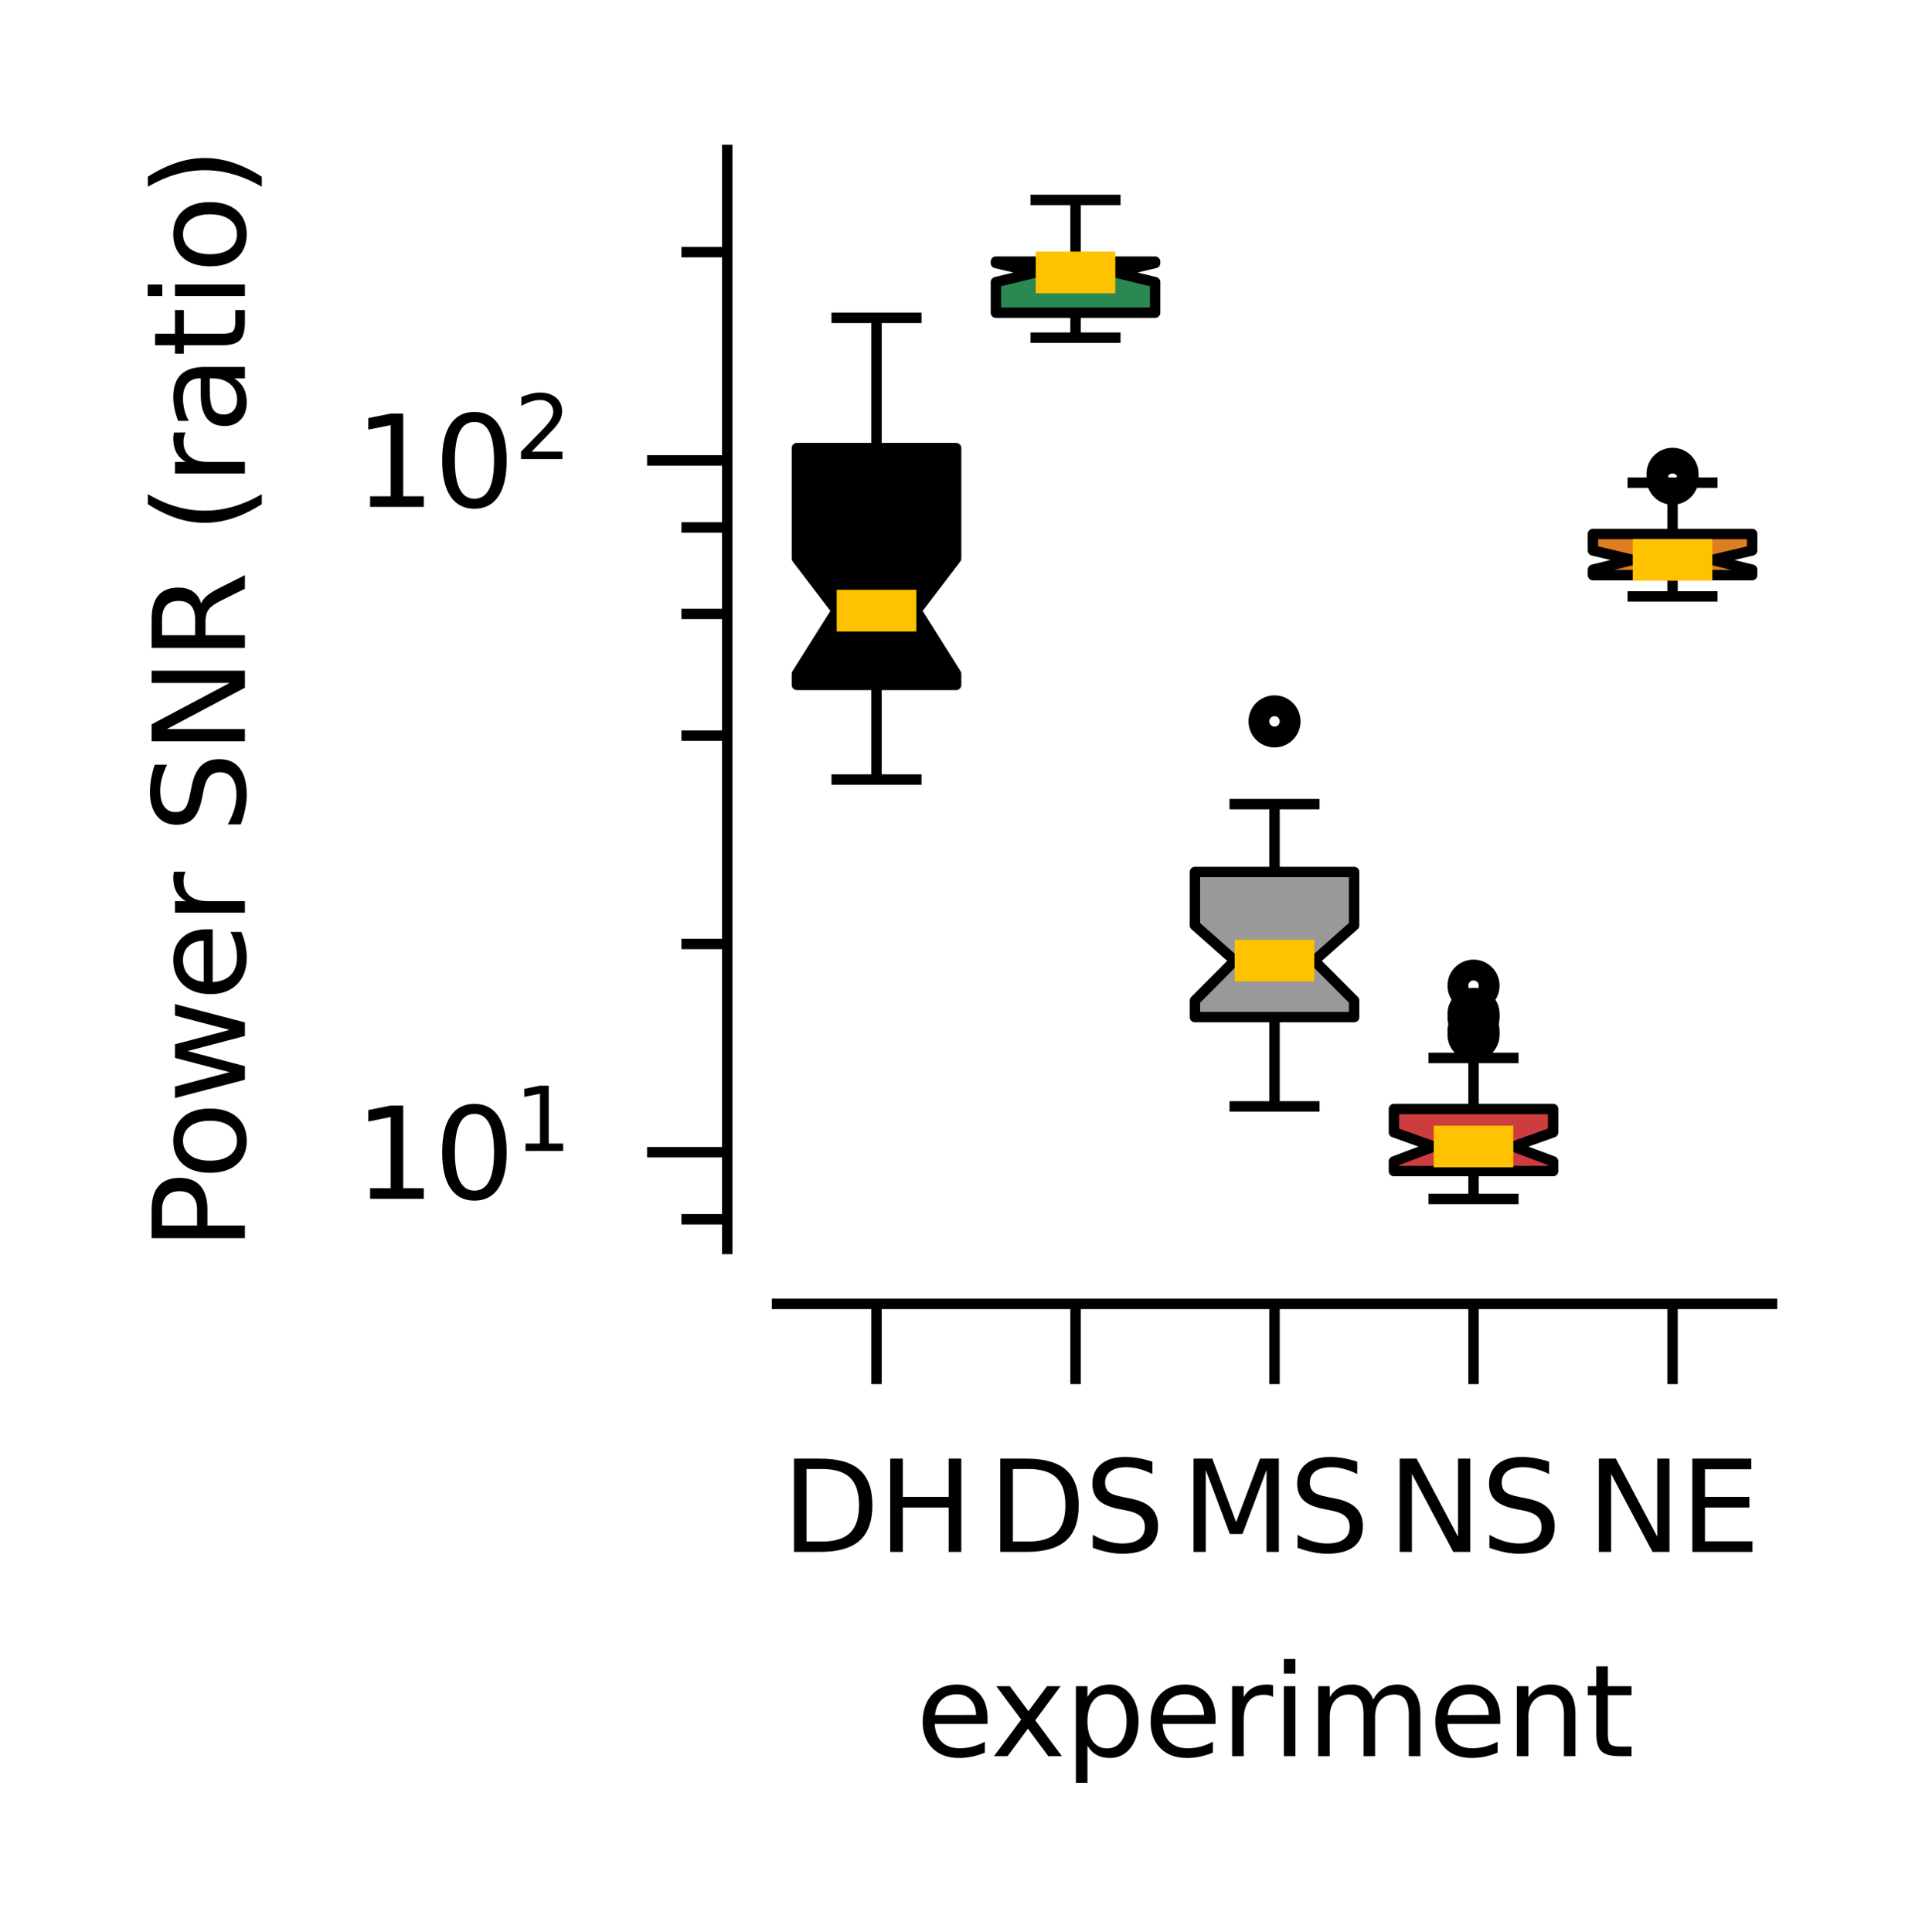<?xml version="1.0" encoding="utf-8" standalone="no"?>
<!DOCTYPE svg PUBLIC "-//W3C//DTD SVG 1.1//EN"
  "http://www.w3.org/Graphics/SVG/1.1/DTD/svg11.dtd">
<svg xmlns:xlink="http://www.w3.org/1999/xlink" width="92.279pt" height="92.766pt" viewBox="0 0 92.279 92.766" xmlns="http://www.w3.org/2000/svg" version="1.1">
 <defs>
  <style type="text/css">*{stroke-linejoin: round; stroke-linecap: butt}</style>
 </defs>
 <g id="figure_1">
  <g id="patch_1">
   <path d="M 0 92.766 
L 92.279 92.766 
L 92.279 0 
L 0 0 
L 0 92.766 
z
" style="fill: none"/>
  </g>
  <g id="axes_1">
   <g id="patch_2">
    <path d="M 37.306 59.964 
L 85.079 59.964 
L 85.079 7.2 
L 37.306 7.2 
L 37.306 59.964 
z
" style="fill: none"/>
   </g>
   <g id="matplotlib.axis_1">
    <g id="xtick_1">
     <g id="line2d_1">
      <defs>
       <path id="m5e8c149900" d="M 0 0 
L 0 3.85 
" style="stroke: #000000; stroke-width: 0.5"/>
      </defs>
      <g>
       <use xlink:href="#m5e8c149900" x="42.083" y="62.602" style="stroke: #000000; stroke-width: 0.5"/>
      </g>
     </g>
     <g id="text_1">
      <!-- DH -->
      <g transform="translate(37.517 74.511) scale(0.06 -0.06)">
       <defs>
        <path id="DejaVuSans-44" d="M 1259 4147 
L 1259 519 
L 2022 519 
Q 2988 519 3436 956 
Q 3884 1394 3884 2338 
Q 3884 3275 3436 3711 
Q 2988 4147 2022 4147 
L 1259 4147 
z
M 628 4666 
L 1925 4666 
Q 3281 4666 3915 4102 
Q 4550 3538 4550 2338 
Q 4550 1131 3912 565 
Q 3275 0 1925 0 
L 628 0 
L 628 4666 
z
" transform="scale(0.016)"/>
        <path id="DejaVuSans-48" d="M 628 4666 
L 1259 4666 
L 1259 2753 
L 3553 2753 
L 3553 4666 
L 4184 4666 
L 4184 0 
L 3553 0 
L 3553 2222 
L 1259 2222 
L 1259 0 
L 628 0 
L 628 4666 
z
" transform="scale(0.016)"/>
       </defs>
       <use xlink:href="#DejaVuSans-44"/>
       <use xlink:href="#DejaVuSans-48" x="77.002"/>
      </g>
     </g>
    </g>
    <g id="xtick_2">
     <g id="line2d_2">
      <g>
       <use xlink:href="#m5e8c149900" x="51.638" y="62.602" style="stroke: #000000; stroke-width: 0.5"/>
      </g>
     </g>
     <g id="text_2">
      <!-- DS -->
      <g transform="translate(47.423 74.511) scale(0.06 -0.06)">
       <defs>
        <path id="DejaVuSans-53" d="M 3425 4513 
L 3425 3897 
Q 3066 4069 2747 4153 
Q 2428 4238 2131 4238 
Q 1616 4238 1336 4038 
Q 1056 3838 1056 3469 
Q 1056 3159 1242 3001 
Q 1428 2844 1947 2747 
L 2328 2669 
Q 3034 2534 3370 2195 
Q 3706 1856 3706 1288 
Q 3706 609 3251 259 
Q 2797 -91 1919 -91 
Q 1588 -91 1214 -16 
Q 841 59 441 206 
L 441 856 
Q 825 641 1194 531 
Q 1563 422 1919 422 
Q 2459 422 2753 634 
Q 3047 847 3047 1241 
Q 3047 1584 2836 1778 
Q 2625 1972 2144 2069 
L 1759 2144 
Q 1053 2284 737 2584 
Q 422 2884 422 3419 
Q 422 4038 858 4394 
Q 1294 4750 2059 4750 
Q 2388 4750 2728 4690 
Q 3069 4631 3425 4513 
z
" transform="scale(0.016)"/>
       </defs>
       <use xlink:href="#DejaVuSans-44"/>
       <use xlink:href="#DejaVuSans-53" x="77.002"/>
      </g>
     </g>
    </g>
    <g id="xtick_3">
     <g id="line2d_3">
      <g>
       <use xlink:href="#m5e8c149900" x="61.192" y="62.602" style="stroke: #000000; stroke-width: 0.5"/>
      </g>
     </g>
     <g id="text_3">
      <!-- MS -->
      <g transform="translate(56.699 74.511) scale(0.06 -0.06)">
       <defs>
        <path id="DejaVuSans-4d" d="M 628 4666 
L 1569 4666 
L 2759 1491 
L 3956 4666 
L 4897 4666 
L 4897 0 
L 4281 0 
L 4281 4097 
L 3078 897 
L 2444 897 
L 1241 4097 
L 1241 0 
L 628 0 
L 628 4666 
z
" transform="scale(0.016)"/>
       </defs>
       <use xlink:href="#DejaVuSans-4d"/>
       <use xlink:href="#DejaVuSans-53" x="86.279"/>
      </g>
     </g>
    </g>
    <g id="xtick_4">
     <g id="line2d_4">
      <g>
       <use xlink:href="#m5e8c149900" x="70.747" y="62.602" style="stroke: #000000; stroke-width: 0.5"/>
      </g>
     </g>
     <g id="text_4">
      <!-- NS -->
      <g transform="translate(66.598 74.511) scale(0.06 -0.06)">
       <defs>
        <path id="DejaVuSans-4e" d="M 628 4666 
L 1478 4666 
L 3547 763 
L 3547 4666 
L 4159 4666 
L 4159 0 
L 3309 0 
L 1241 3903 
L 1241 0 
L 628 0 
L 628 4666 
z
" transform="scale(0.016)"/>
       </defs>
       <use xlink:href="#DejaVuSans-4e"/>
       <use xlink:href="#DejaVuSans-53" x="74.805"/>
      </g>
     </g>
    </g>
    <g id="xtick_5">
     <g id="line2d_5">
      <g>
       <use xlink:href="#m5e8c149900" x="80.302" y="62.602" style="stroke: #000000; stroke-width: 0.5"/>
      </g>
     </g>
     <g id="text_5">
      <!-- NE -->
      <g transform="translate(76.162 74.511) scale(0.06 -0.06)">
       <defs>
        <path id="DejaVuSans-45" d="M 628 4666 
L 3578 4666 
L 3578 4134 
L 1259 4134 
L 1259 2753 
L 3481 2753 
L 3481 2222 
L 1259 2222 
L 1259 531 
L 3634 531 
L 3634 0 
L 628 0 
L 628 4666 
z
" transform="scale(0.016)"/>
       </defs>
       <use xlink:href="#DejaVuSans-4e"/>
       <use xlink:href="#DejaVuSans-45" x="74.805"/>
      </g>
     </g>
    </g>
    <g id="text_6">
     <!-- experiment -->
     <g transform="translate(43.961 84.318) scale(0.06 -0.06)">
      <defs>
       <path id="DejaVuSans-65" d="M 3597 1894 
L 3597 1613 
L 953 1613 
Q 991 1019 1311 708 
Q 1631 397 2203 397 
Q 2534 397 2845 478 
Q 3156 559 3463 722 
L 3463 178 
Q 3153 47 2828 -22 
Q 2503 -91 2169 -91 
Q 1331 -91 842 396 
Q 353 884 353 1716 
Q 353 2575 817 3079 
Q 1281 3584 2069 3584 
Q 2775 3584 3186 3129 
Q 3597 2675 3597 1894 
z
M 3022 2063 
Q 3016 2534 2758 2815 
Q 2500 3097 2075 3097 
Q 1594 3097 1305 2825 
Q 1016 2553 972 2059 
L 3022 2063 
z
" transform="scale(0.016)"/>
       <path id="DejaVuSans-78" d="M 3513 3500 
L 2247 1797 
L 3578 0 
L 2900 0 
L 1881 1375 
L 863 0 
L 184 0 
L 1544 1831 
L 300 3500 
L 978 3500 
L 1906 2253 
L 2834 3500 
L 3513 3500 
z
" transform="scale(0.016)"/>
       <path id="DejaVuSans-70" d="M 1159 525 
L 1159 -1331 
L 581 -1331 
L 581 3500 
L 1159 3500 
L 1159 2969 
Q 1341 3281 1617 3432 
Q 1894 3584 2278 3584 
Q 2916 3584 3314 3078 
Q 3713 2572 3713 1747 
Q 3713 922 3314 415 
Q 2916 -91 2278 -91 
Q 1894 -91 1617 61 
Q 1341 213 1159 525 
z
M 3116 1747 
Q 3116 2381 2855 2742 
Q 2594 3103 2138 3103 
Q 1681 3103 1420 2742 
Q 1159 2381 1159 1747 
Q 1159 1113 1420 752 
Q 1681 391 2138 391 
Q 2594 391 2855 752 
Q 3116 1113 3116 1747 
z
" transform="scale(0.016)"/>
       <path id="DejaVuSans-72" d="M 2631 2963 
Q 2534 3019 2420 3045 
Q 2306 3072 2169 3072 
Q 1681 3072 1420 2755 
Q 1159 2438 1159 1844 
L 1159 0 
L 581 0 
L 581 3500 
L 1159 3500 
L 1159 2956 
Q 1341 3275 1631 3429 
Q 1922 3584 2338 3584 
Q 2397 3584 2469 3576 
Q 2541 3569 2628 3553 
L 2631 2963 
z
" transform="scale(0.016)"/>
       <path id="DejaVuSans-69" d="M 603 3500 
L 1178 3500 
L 1178 0 
L 603 0 
L 603 3500 
z
M 603 4863 
L 1178 4863 
L 1178 4134 
L 603 4134 
L 603 4863 
z
" transform="scale(0.016)"/>
       <path id="DejaVuSans-6d" d="M 3328 2828 
Q 3544 3216 3844 3400 
Q 4144 3584 4550 3584 
Q 5097 3584 5394 3201 
Q 5691 2819 5691 2113 
L 5691 0 
L 5113 0 
L 5113 2094 
Q 5113 2597 4934 2840 
Q 4756 3084 4391 3084 
Q 3944 3084 3684 2787 
Q 3425 2491 3425 1978 
L 3425 0 
L 2847 0 
L 2847 2094 
Q 2847 2600 2669 2842 
Q 2491 3084 2119 3084 
Q 1678 3084 1418 2786 
Q 1159 2488 1159 1978 
L 1159 0 
L 581 0 
L 581 3500 
L 1159 3500 
L 1159 2956 
Q 1356 3278 1631 3431 
Q 1906 3584 2284 3584 
Q 2666 3584 2933 3390 
Q 3200 3197 3328 2828 
z
" transform="scale(0.016)"/>
       <path id="DejaVuSans-6e" d="M 3513 2113 
L 3513 0 
L 2938 0 
L 2938 2094 
Q 2938 2591 2744 2837 
Q 2550 3084 2163 3084 
Q 1697 3084 1428 2787 
Q 1159 2491 1159 1978 
L 1159 0 
L 581 0 
L 581 3500 
L 1159 3500 
L 1159 2956 
Q 1366 3272 1645 3428 
Q 1925 3584 2291 3584 
Q 2894 3584 3203 3211 
Q 3513 2838 3513 2113 
z
" transform="scale(0.016)"/>
       <path id="DejaVuSans-74" d="M 1172 4494 
L 1172 3500 
L 2356 3500 
L 2356 3053 
L 1172 3053 
L 1172 1153 
Q 1172 725 1289 603 
Q 1406 481 1766 481 
L 2356 481 
L 2356 0 
L 1766 0 
Q 1100 0 847 248 
Q 594 497 594 1153 
L 594 3053 
L 172 3053 
L 172 3500 
L 594 3500 
L 594 4494 
L 1172 4494 
z
" transform="scale(0.016)"/>
      </defs>
      <use xlink:href="#DejaVuSans-65"/>
      <use xlink:href="#DejaVuSans-78" x="59.773"/>
      <use xlink:href="#DejaVuSans-70" x="118.953"/>
      <use xlink:href="#DejaVuSans-65" x="182.43"/>
      <use xlink:href="#DejaVuSans-72" x="243.953"/>
      <use xlink:href="#DejaVuSans-69" x="285.066"/>
      <use xlink:href="#DejaVuSans-6d" x="312.85"/>
      <use xlink:href="#DejaVuSans-65" x="410.262"/>
      <use xlink:href="#DejaVuSans-6e" x="471.785"/>
      <use xlink:href="#DejaVuSans-74" x="535.164"/>
     </g>
    </g>
   </g>
   <g id="matplotlib.axis_2">
    <g id="ytick_1">
     <g id="line2d_6">
      <defs>
       <path id="mb9136def35" d="M 0 0 
L -3.85 0 
" style="stroke: #000000; stroke-width: 0.5"/>
      </defs>
      <g>
       <use xlink:href="#mb9136def35" x="34.917" y="55.32" style="stroke: #000000; stroke-width: 0.5"/>
      </g>
     </g>
     <g id="text_7">
      <!-- $\mathdefault{10^{1}}$ -->
      <g transform="translate(17.007 57.599) scale(0.06 -0.06)">
       <defs>
        <path id="DejaVuSans-31" d="M 794 531 
L 1825 531 
L 1825 4091 
L 703 3866 
L 703 4441 
L 1819 4666 
L 2450 4666 
L 2450 531 
L 3481 531 
L 3481 0 
L 794 0 
L 794 531 
z
" transform="scale(0.016)"/>
        <path id="DejaVuSans-30" d="M 2034 4250 
Q 1547 4250 1301 3770 
Q 1056 3291 1056 2328 
Q 1056 1369 1301 889 
Q 1547 409 2034 409 
Q 2525 409 2770 889 
Q 3016 1369 3016 2328 
Q 3016 3291 2770 3770 
Q 2525 4250 2034 4250 
z
M 2034 4750 
Q 2819 4750 3233 4129 
Q 3647 3509 3647 2328 
Q 3647 1150 3233 529 
Q 2819 -91 2034 -91 
Q 1250 -91 836 529 
Q 422 1150 422 2328 
Q 422 3509 836 4129 
Q 1250 4750 2034 4750 
z
" transform="scale(0.016)"/>
       </defs>
       <use xlink:href="#DejaVuSans-31" transform="translate(0 0.684)"/>
       <use xlink:href="#DejaVuSans-30" transform="translate(63.623 0.684)"/>
       <use xlink:href="#DejaVuSans-31" transform="translate(128.203 38.966) scale(0.7)"/>
      </g>
     </g>
    </g>
    <g id="ytick_2">
     <g id="line2d_7">
      <g>
       <use xlink:href="#mb9136def35" x="34.917" y="22.105" style="stroke: #000000; stroke-width: 0.5"/>
      </g>
     </g>
     <g id="text_8">
      <!-- $\mathdefault{10^{2}}$ -->
      <g transform="translate(17.007 24.384) scale(0.06 -0.06)">
       <defs>
        <path id="DejaVuSans-32" d="M 1228 531 
L 3431 531 
L 3431 0 
L 469 0 
L 469 531 
Q 828 903 1448 1529 
Q 2069 2156 2228 2338 
Q 2531 2678 2651 2914 
Q 2772 3150 2772 3378 
Q 2772 3750 2511 3984 
Q 2250 4219 1831 4219 
Q 1534 4219 1204 4116 
Q 875 4013 500 3803 
L 500 4441 
Q 881 4594 1212 4672 
Q 1544 4750 1819 4750 
Q 2544 4750 2975 4387 
Q 3406 4025 3406 3419 
Q 3406 3131 3298 2873 
Q 3191 2616 2906 2266 
Q 2828 2175 2409 1742 
Q 1991 1309 1228 531 
z
" transform="scale(0.016)"/>
       </defs>
       <use xlink:href="#DejaVuSans-31" transform="translate(0 0.766)"/>
       <use xlink:href="#DejaVuSans-30" transform="translate(63.623 0.766)"/>
       <use xlink:href="#DejaVuSans-32" transform="translate(128.203 39.047) scale(0.7)"/>
      </g>
     </g>
    </g>
    <g id="ytick_3">
     <g id="line2d_8">
      <defs>
       <path id="m2d046d980d" d="M 0 0 
L -2.2 0 
" style="stroke: #000000; stroke-width: 0.5"/>
      </defs>
      <g>
       <use xlink:href="#m2d046d980d" x="34.917" y="58.539" style="stroke: #000000; stroke-width: 0.5"/>
      </g>
     </g>
    </g>
    <g id="ytick_4">
     <g id="line2d_9">
      <g>
       <use xlink:href="#m2d046d980d" x="34.917" y="45.321" style="stroke: #000000; stroke-width: 0.5"/>
      </g>
     </g>
    </g>
    <g id="ytick_5">
     <g id="line2d_10">
      <g>
       <use xlink:href="#m2d046d980d" x="34.917" y="35.322" style="stroke: #000000; stroke-width: 0.5"/>
      </g>
     </g>
    </g>
    <g id="ytick_6">
     <g id="line2d_11">
      <g>
       <use xlink:href="#m2d046d980d" x="34.917" y="29.474" style="stroke: #000000; stroke-width: 0.5"/>
      </g>
     </g>
    </g>
    <g id="ytick_7">
     <g id="line2d_12">
      <g>
       <use xlink:href="#m2d046d980d" x="34.917" y="25.324" style="stroke: #000000; stroke-width: 0.5"/>
      </g>
     </g>
    </g>
    <g id="ytick_8">
     <g id="line2d_13">
      <g>
       <use xlink:href="#m2d046d980d" x="34.917" y="12.106" style="stroke: #000000; stroke-width: 0.5"/>
      </g>
     </g>
    </g>
    <g id="text_9">
     <!-- Power SNR (ratio) -->
     <g transform="translate(11.759 60.048) rotate(-90) scale(0.06 -0.06)">
      <defs>
       <path id="DejaVuSans-50" d="M 1259 4147 
L 1259 2394 
L 2053 2394 
Q 2494 2394 2734 2622 
Q 2975 2850 2975 3272 
Q 2975 3691 2734 3919 
Q 2494 4147 2053 4147 
L 1259 4147 
z
M 628 4666 
L 2053 4666 
Q 2838 4666 3239 4311 
Q 3641 3956 3641 3272 
Q 3641 2581 3239 2228 
Q 2838 1875 2053 1875 
L 1259 1875 
L 1259 0 
L 628 0 
L 628 4666 
z
" transform="scale(0.016)"/>
       <path id="DejaVuSans-6f" d="M 1959 3097 
Q 1497 3097 1228 2736 
Q 959 2375 959 1747 
Q 959 1119 1226 758 
Q 1494 397 1959 397 
Q 2419 397 2687 759 
Q 2956 1122 2956 1747 
Q 2956 2369 2687 2733 
Q 2419 3097 1959 3097 
z
M 1959 3584 
Q 2709 3584 3137 3096 
Q 3566 2609 3566 1747 
Q 3566 888 3137 398 
Q 2709 -91 1959 -91 
Q 1206 -91 779 398 
Q 353 888 353 1747 
Q 353 2609 779 3096 
Q 1206 3584 1959 3584 
z
" transform="scale(0.016)"/>
       <path id="DejaVuSans-77" d="M 269 3500 
L 844 3500 
L 1563 769 
L 2278 3500 
L 2956 3500 
L 3675 769 
L 4391 3500 
L 4966 3500 
L 4050 0 
L 3372 0 
L 2619 2869 
L 1863 0 
L 1184 0 
L 269 3500 
z
" transform="scale(0.016)"/>
       <path id="DejaVuSans-20" transform="scale(0.016)"/>
       <path id="DejaVuSans-52" d="M 2841 2188 
Q 3044 2119 3236 1894 
Q 3428 1669 3622 1275 
L 4263 0 
L 3584 0 
L 2988 1197 
Q 2756 1666 2539 1819 
Q 2322 1972 1947 1972 
L 1259 1972 
L 1259 0 
L 628 0 
L 628 4666 
L 2053 4666 
Q 2853 4666 3247 4331 
Q 3641 3997 3641 3322 
Q 3641 2881 3436 2590 
Q 3231 2300 2841 2188 
z
M 1259 4147 
L 1259 2491 
L 2053 2491 
Q 2509 2491 2742 2702 
Q 2975 2913 2975 3322 
Q 2975 3731 2742 3939 
Q 2509 4147 2053 4147 
L 1259 4147 
z
" transform="scale(0.016)"/>
       <path id="DejaVuSans-28" d="M 1984 4856 
Q 1566 4138 1362 3434 
Q 1159 2731 1159 2009 
Q 1159 1288 1364 580 
Q 1569 -128 1984 -844 
L 1484 -844 
Q 1016 -109 783 600 
Q 550 1309 550 2009 
Q 550 2706 781 3412 
Q 1013 4119 1484 4856 
L 1984 4856 
z
" transform="scale(0.016)"/>
       <path id="DejaVuSans-61" d="M 2194 1759 
Q 1497 1759 1228 1600 
Q 959 1441 959 1056 
Q 959 750 1161 570 
Q 1363 391 1709 391 
Q 2188 391 2477 730 
Q 2766 1069 2766 1631 
L 2766 1759 
L 2194 1759 
z
M 3341 1997 
L 3341 0 
L 2766 0 
L 2766 531 
Q 2569 213 2275 61 
Q 1981 -91 1556 -91 
Q 1019 -91 701 211 
Q 384 513 384 1019 
Q 384 1609 779 1909 
Q 1175 2209 1959 2209 
L 2766 2209 
L 2766 2266 
Q 2766 2663 2505 2880 
Q 2244 3097 1772 3097 
Q 1472 3097 1187 3025 
Q 903 2953 641 2809 
L 641 3341 
Q 956 3463 1253 3523 
Q 1550 3584 1831 3584 
Q 2591 3584 2966 3190 
Q 3341 2797 3341 1997 
z
" transform="scale(0.016)"/>
       <path id="DejaVuSans-29" d="M 513 4856 
L 1013 4856 
Q 1481 4119 1714 3412 
Q 1947 2706 1947 2009 
Q 1947 1309 1714 600 
Q 1481 -109 1013 -844 
L 513 -844 
Q 928 -128 1133 580 
Q 1338 1288 1338 2009 
Q 1338 2731 1133 3434 
Q 928 4138 513 4856 
z
" transform="scale(0.016)"/>
      </defs>
      <use xlink:href="#DejaVuSans-50"/>
      <use xlink:href="#DejaVuSans-6f" x="56.678"/>
      <use xlink:href="#DejaVuSans-77" x="117.859"/>
      <use xlink:href="#DejaVuSans-65" x="199.646"/>
      <use xlink:href="#DejaVuSans-72" x="261.17"/>
      <use xlink:href="#DejaVuSans-20" x="302.283"/>
      <use xlink:href="#DejaVuSans-53" x="334.07"/>
      <use xlink:href="#DejaVuSans-4e" x="397.547"/>
      <use xlink:href="#DejaVuSans-52" x="472.352"/>
      <use xlink:href="#DejaVuSans-20" x="541.834"/>
      <use xlink:href="#DejaVuSans-28" x="573.621"/>
      <use xlink:href="#DejaVuSans-72" x="612.635"/>
      <use xlink:href="#DejaVuSans-61" x="653.748"/>
      <use xlink:href="#DejaVuSans-74" x="715.027"/>
      <use xlink:href="#DejaVuSans-69" x="754.236"/>
      <use xlink:href="#DejaVuSans-6f" x="782.02"/>
      <use xlink:href="#DejaVuSans-29" x="843.201"/>
     </g>
    </g>
   </g>
   <g id="patch_3">
    <path d="M 57.37 48.833 
L 65.014 48.833 
L 65.014 48.041 
L 63.103 46.121 
L 65.014 44.427 
L 65.014 41.867 
L 57.37 41.867 
L 57.37 44.427 
L 59.281 46.121 
L 57.37 48.041 
L 57.37 48.833 
z
" clip-path="url(#p2e7261a833)" style="fill: #999999; stroke: #000000; stroke-width: 0.5; stroke-linejoin: miter"/>
   </g>
   <g id="line2d_14">
    <path d="M 61.192 48.833 
L 61.192 53.119 
" clip-path="url(#p2e7261a833)" style="fill: none; stroke: #000000; stroke-width: 0.5"/>
   </g>
   <g id="line2d_15">
    <path d="M 61.192 41.867 
L 61.192 38.609 
" clip-path="url(#p2e7261a833)" style="fill: none; stroke: #000000; stroke-width: 0.5"/>
   </g>
   <g id="line2d_16">
    <path d="M 59.281 53.119 
L 63.103 53.119 
" clip-path="url(#p2e7261a833)" style="fill: none; stroke: #000000; stroke-width: 0.5; stroke-linecap: square"/>
   </g>
   <g id="line2d_17">
    <path d="M 59.281 38.609 
L 63.103 38.609 
" clip-path="url(#p2e7261a833)" style="fill: none; stroke: #000000; stroke-width: 0.5; stroke-linecap: square"/>
   </g>
   <g id="line2d_18">
    <defs>
     <path id="m5c4ad843e7" d="M 0 0.75 
C 0.199 0.75 0.39 0.671 0.53 0.53 
C 0.671 0.39 0.75 0.199 0.75 0 
C 0.75 -0.199 0.671 -0.39 0.53 -0.53 
C 0.39 -0.671 0.199 -0.75 0 -0.75 
C -0.199 -0.75 -0.39 -0.671 -0.53 -0.53 
C -0.671 -0.39 -0.75 -0.199 -0.75 0 
C -0.75 0.199 -0.671 0.39 -0.53 0.53 
C -0.39 0.671 -0.199 0.75 0 0.75 
z
" style="stroke: #000000"/>
    </defs>
    <g clip-path="url(#p2e7261a833)">
     <use xlink:href="#m5c4ad843e7" x="61.192" y="34.635" style="fill-opacity: 0; stroke: #000000"/>
    </g>
   </g>
   <g id="patch_4">
    <path d="M 66.925 56.225 
L 74.569 56.225 
L 74.569 55.762 
L 72.658 55.046 
L 74.569 54.364 
L 74.569 53.245 
L 66.925 53.245 
L 66.925 54.364 
L 68.836 55.046 
L 66.925 55.762 
L 66.925 56.225 
z
" clip-path="url(#p2e7261a833)" style="fill: #cd3c3e; stroke: #000000; stroke-width: 0.5; stroke-linejoin: miter"/>
   </g>
   <g id="line2d_19">
    <path d="M 70.747 56.225 
L 70.747 57.565 
" clip-path="url(#p2e7261a833)" style="fill: none; stroke: #000000; stroke-width: 0.5"/>
   </g>
   <g id="line2d_20">
    <path d="M 70.747 53.245 
L 70.747 50.793 
" clip-path="url(#p2e7261a833)" style="fill: none; stroke: #000000; stroke-width: 0.5"/>
   </g>
   <g id="line2d_21">
    <path d="M 68.836 57.565 
L 72.658 57.565 
" clip-path="url(#p2e7261a833)" style="fill: none; stroke: #000000; stroke-width: 0.5; stroke-linecap: square"/>
   </g>
   <g id="line2d_22">
    <path d="M 68.836 50.793 
L 72.658 50.793 
" clip-path="url(#p2e7261a833)" style="fill: none; stroke: #000000; stroke-width: 0.5; stroke-linecap: square"/>
   </g>
   <g id="line2d_23">
    <g clip-path="url(#p2e7261a833)">
     <use xlink:href="#m5c4ad843e7" x="70.747" y="49.49" style="fill-opacity: 0; stroke: #000000"/>
     <use xlink:href="#m5c4ad843e7" x="70.747" y="48.678" style="fill-opacity: 0; stroke: #000000"/>
     <use xlink:href="#m5c4ad843e7" x="70.747" y="47.323" style="fill-opacity: 0; stroke: #000000"/>
     <use xlink:href="#m5c4ad843e7" x="70.747" y="49.681" style="fill-opacity: 0; stroke: #000000"/>
     <use xlink:href="#m5c4ad843e7" x="70.747" y="48.855" style="fill-opacity: 0; stroke: #000000"/>
    </g>
   </g>
   <g id="patch_5">
    <path d="M 76.48 27.614 
L 84.124 27.614 
L 84.124 27.352 
L 82.213 26.884 
L 84.124 26.429 
L 84.124 25.637 
L 76.48 25.637 
L 76.48 26.429 
L 78.391 26.884 
L 76.48 27.352 
L 76.48 27.614 
z
" clip-path="url(#p2e7261a833)" style="fill: #df7e20; stroke: #000000; stroke-width: 0.5; stroke-linejoin: miter"/>
   </g>
   <g id="line2d_24">
    <path d="M 80.302 27.614 
L 80.302 28.634 
" clip-path="url(#p2e7261a833)" style="fill: none; stroke: #000000; stroke-width: 0.5"/>
   </g>
   <g id="line2d_25">
    <path d="M 80.302 25.637 
L 80.302 23.175 
" clip-path="url(#p2e7261a833)" style="fill: none; stroke: #000000; stroke-width: 0.5"/>
   </g>
   <g id="line2d_26">
    <path d="M 78.391 28.634 
L 82.213 28.634 
" clip-path="url(#p2e7261a833)" style="fill: none; stroke: #000000; stroke-width: 0.5; stroke-linecap: square"/>
   </g>
   <g id="line2d_27">
    <path d="M 78.391 23.175 
L 82.213 23.175 
" clip-path="url(#p2e7261a833)" style="fill: none; stroke: #000000; stroke-width: 0.5; stroke-linecap: square"/>
   </g>
   <g id="line2d_28">
    <g clip-path="url(#p2e7261a833)">
     <use xlink:href="#m5c4ad843e7" x="80.302" y="22.748" style="fill-opacity: 0; stroke: #000000"/>
     <use xlink:href="#m5c4ad843e7" x="80.302" y="22.983" style="fill-opacity: 0; stroke: #000000"/>
    </g>
   </g>
   <g id="patch_6">
    <path d="M 38.261 32.884 
L 45.905 32.884 
L 45.905 32.355 
L 43.994 29.318 
L 45.905 26.81 
L 45.905 21.514 
L 38.261 21.514 
L 38.261 26.81 
L 40.172 29.318 
L 38.261 32.355 
L 38.261 32.884 
z
" clip-path="url(#p2e7261a833)" style="stroke: #000000; stroke-width: 0.5; stroke-linejoin: miter"/>
   </g>
   <g id="line2d_29">
    <path d="M 42.083 32.884 
L 42.083 37.427 
" clip-path="url(#p2e7261a833)" style="fill: none; stroke: #000000; stroke-width: 0.5"/>
   </g>
   <g id="line2d_30">
    <path d="M 42.083 21.514 
L 42.083 15.259 
" clip-path="url(#p2e7261a833)" style="fill: none; stroke: #000000; stroke-width: 0.5"/>
   </g>
   <g id="line2d_31">
    <path d="M 40.172 37.427 
L 43.994 37.427 
" clip-path="url(#p2e7261a833)" style="fill: none; stroke: #000000; stroke-width: 0.5; stroke-linecap: square"/>
   </g>
   <g id="line2d_32">
    <path d="M 40.172 15.259 
L 43.994 15.259 
" clip-path="url(#p2e7261a833)" style="fill: none; stroke: #000000; stroke-width: 0.5; stroke-linecap: square"/>
   </g>
   <g id="line2d_33"/>
   <g id="patch_7">
    <path d="M 47.816 15.013 
L 55.46 15.013 
L 55.46 13.547 
L 53.549 13.081 
L 55.46 12.629 
L 55.46 12.562 
L 47.816 12.562 
L 47.816 12.629 
L 49.727 13.081 
L 47.816 13.547 
L 47.816 15.013 
z
" clip-path="url(#p2e7261a833)" style="fill: #2a8852; stroke: #000000; stroke-width: 0.5; stroke-linejoin: miter"/>
   </g>
   <g id="line2d_34">
    <path d="M 51.638 15.013 
L 51.638 16.214 
" clip-path="url(#p2e7261a833)" style="fill: none; stroke: #000000; stroke-width: 0.5"/>
   </g>
   <g id="line2d_35">
    <path d="M 51.638 12.562 
L 51.638 9.598 
" clip-path="url(#p2e7261a833)" style="fill: none; stroke: #000000; stroke-width: 0.5"/>
   </g>
   <g id="line2d_36">
    <path d="M 49.727 16.214 
L 53.549 16.214 
" clip-path="url(#p2e7261a833)" style="fill: none; stroke: #000000; stroke-width: 0.5; stroke-linecap: square"/>
   </g>
   <g id="line2d_37">
    <path d="M 49.727 9.598 
L 53.549 9.598 
" clip-path="url(#p2e7261a833)" style="fill: none; stroke: #000000; stroke-width: 0.5; stroke-linecap: square"/>
   </g>
   <g id="line2d_38"/>
   <g id="line2d_39">
    <path d="M 59.281 46.121 
L 63.103 46.121 
" clip-path="url(#p2e7261a833)" style="fill: none; stroke: #ffc200; stroke-width: 2"/>
   </g>
   <g id="line2d_40">
    <path d="M 68.836 55.046 
L 72.658 55.046 
" clip-path="url(#p2e7261a833)" style="fill: none; stroke: #ffc200; stroke-width: 2"/>
   </g>
   <g id="line2d_41">
    <path d="M 78.391 26.884 
L 82.213 26.884 
" clip-path="url(#p2e7261a833)" style="fill: none; stroke: #ffc200; stroke-width: 2"/>
   </g>
   <g id="line2d_42">
    <path d="M 40.172 29.318 
L 43.994 29.318 
" clip-path="url(#p2e7261a833)" style="fill: none; stroke: #ffc200; stroke-width: 2"/>
   </g>
   <g id="line2d_43">
    <path d="M 49.727 13.081 
L 53.549 13.081 
" clip-path="url(#p2e7261a833)" style="fill: none; stroke: #ffc200; stroke-width: 2"/>
   </g>
   <g id="patch_8">
    <path d="M 34.917 59.964 
L 34.917 7.2 
" style="fill: none; stroke: #000000; stroke-width: 0.5; stroke-linejoin: miter; stroke-linecap: square"/>
   </g>
   <g id="patch_9">
    <path d="M 37.306 62.602 
L 85.079 62.602 
" style="fill: none; stroke: #000000; stroke-width: 0.5; stroke-linejoin: miter; stroke-linecap: square"/>
   </g>
   <g id="legend_1"/>
  </g>
 </g>
 <defs>
  <clipPath id="p2e7261a833">
   <rect x="37.306" y="7.2" width="47.774" height="52.764"/>
  </clipPath>
 </defs>
</svg>
